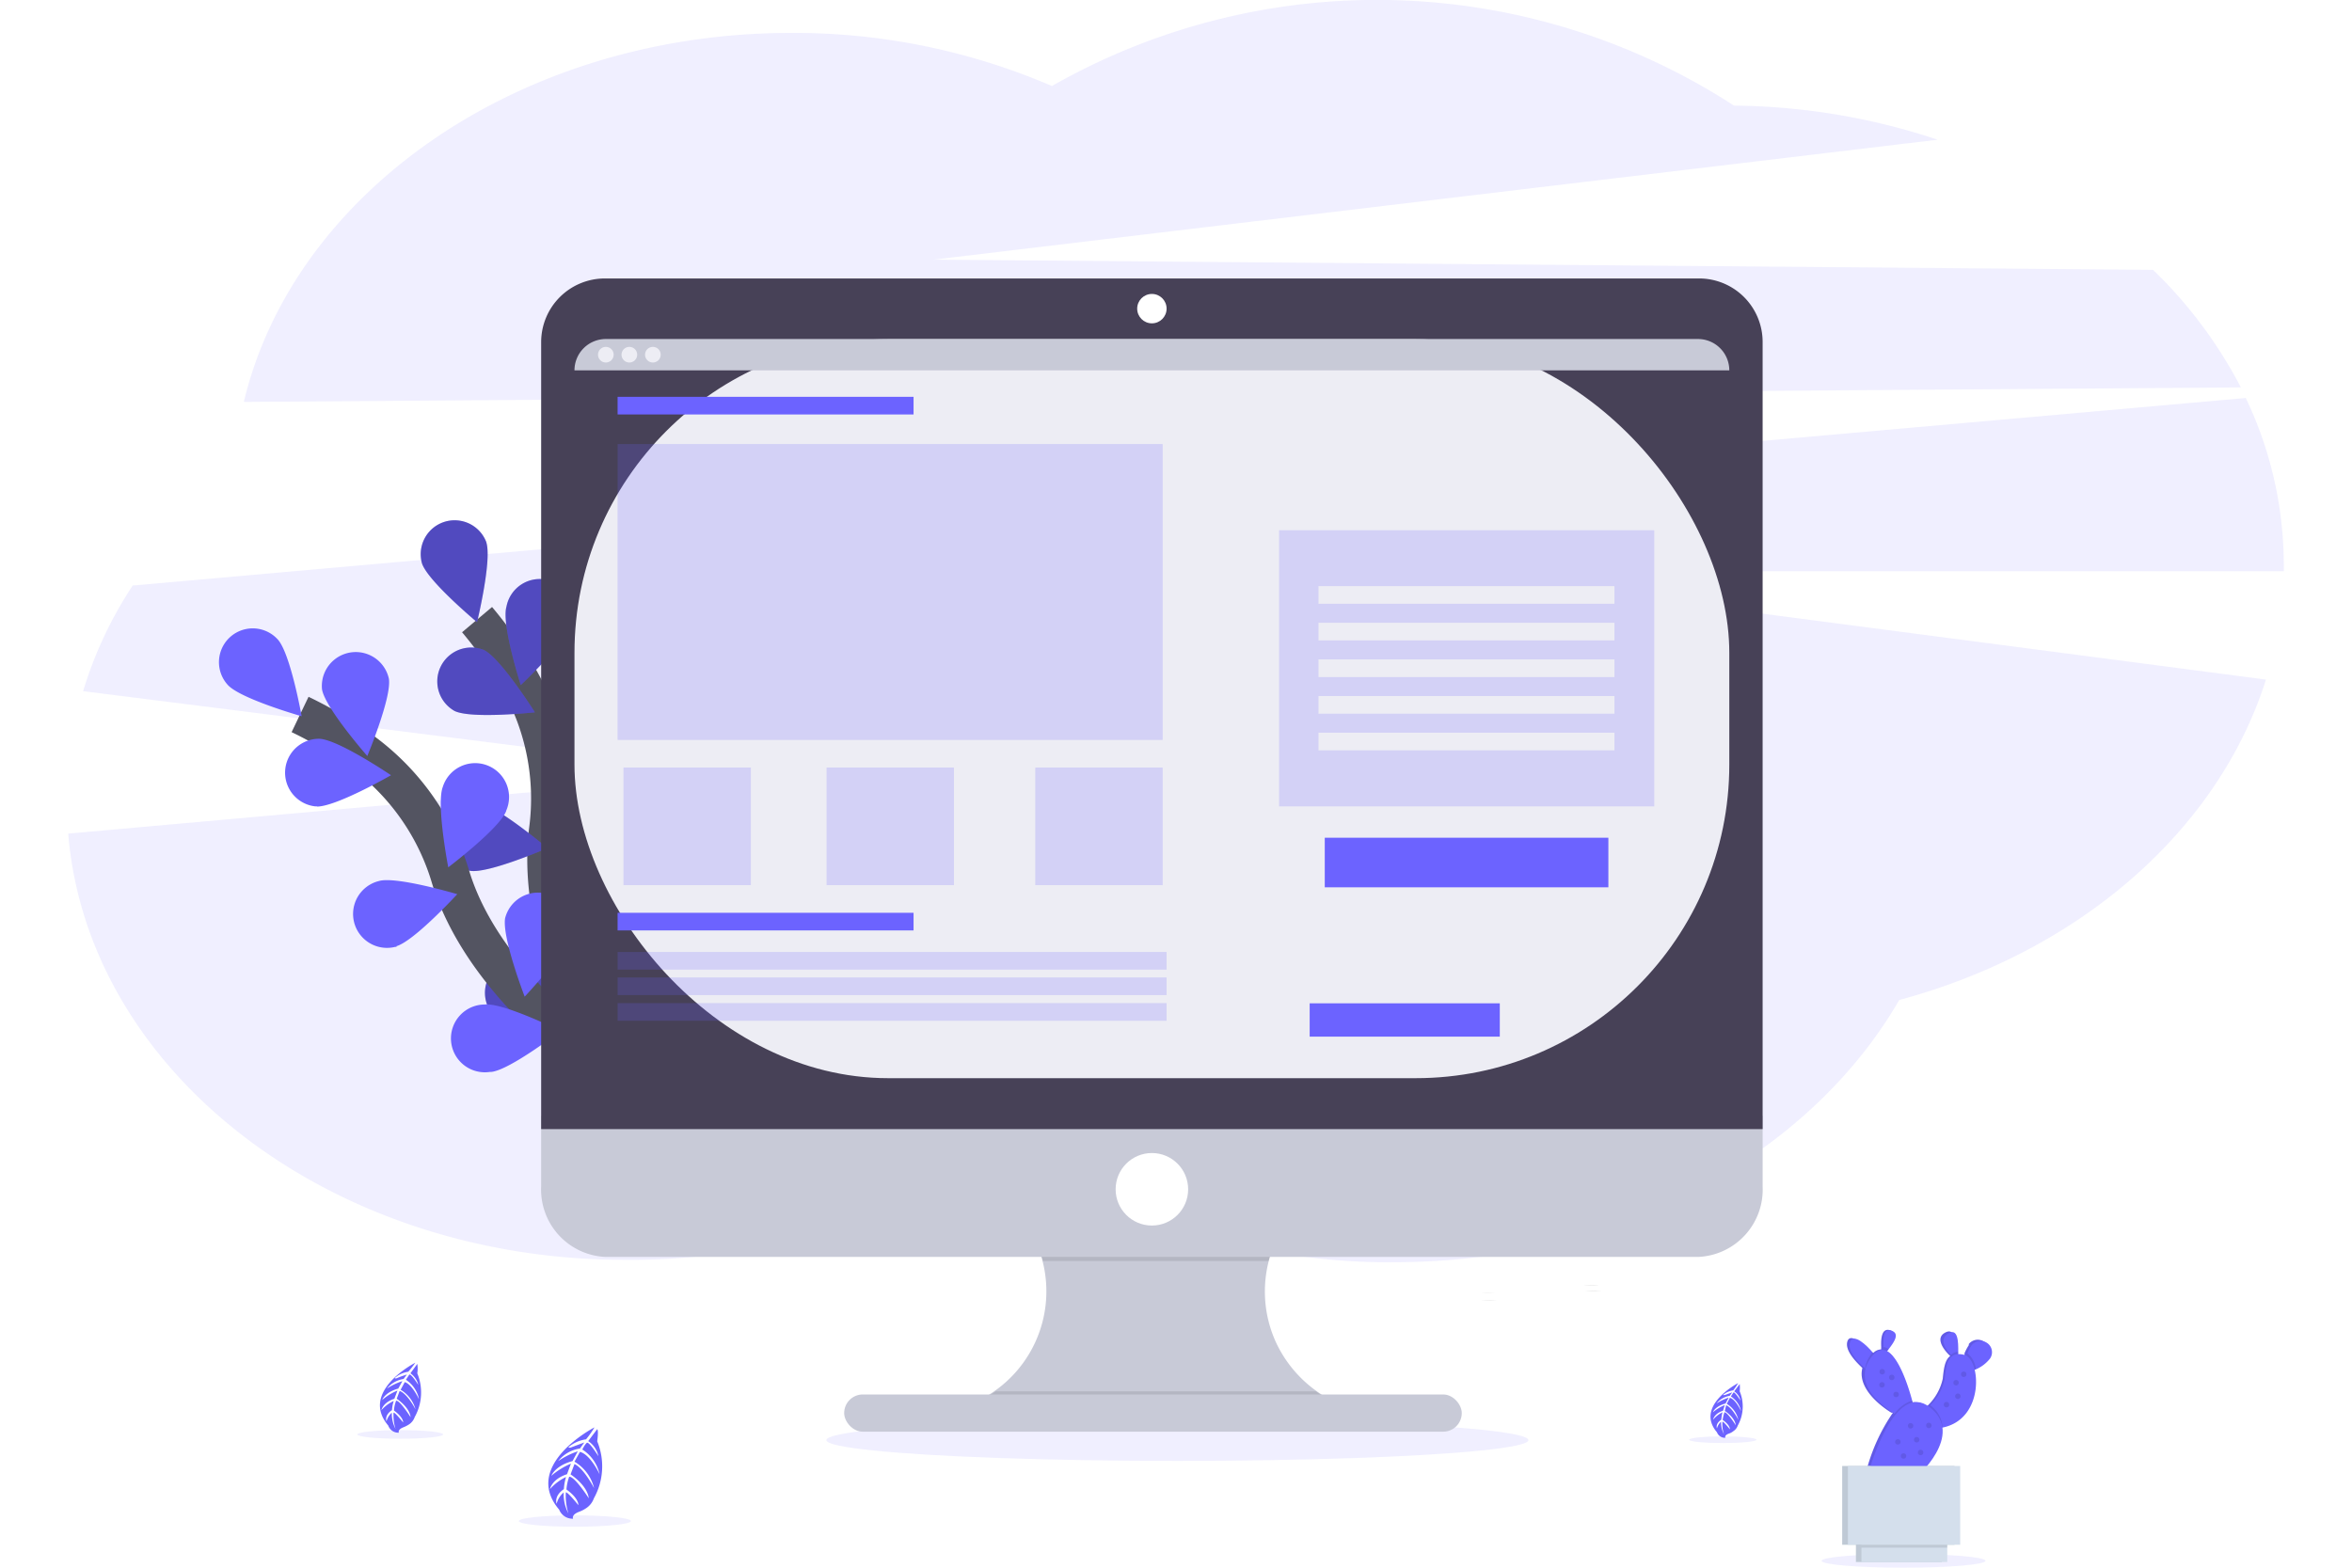 <svg xmlns="http://www.w3.org/2000/svg" viewBox="0 0 120 80"><defs><style>.cls-1{fill:#fff;}.cls-10,.cls-2,.cls-4{fill:#6c63ff;}.cls-2,.cls-7{opacity:0.1;}.cls-10,.cls-2,.cls-5,.cls-7{isolation:isolate;}.cls-3{fill:none;stroke:#535461;stroke-miterlimit:10;stroke-width:2px;}.cls-5{opacity:0.25;}.cls-6{fill:#c8cad7;}.cls-8{fill:#474157;}.cls-9{fill:#ededf4;}.cls-10{opacity:0.2;}.cls-11{fill:#d4dfec;}.cls-12{fill:#a1616a;}</style></defs><g id="レイヤー_2" data-name="レイヤー 2"><g id="レイヤー_1-2" data-name="レイヤー 1"><g id="グループ_1156" data-name="グループ 1156"><rect id="長方形_289" data-name="長方形 289" class="cls-1" width="120" height="80"/><g id="undraw_wireframing_nxyi" data-name="undraw wireframing nxyi"><path id="パス_2983" data-name="パス 2983" class="cls-2" d="M114.33,19.77a23.25,23.25,0,0,0-4.48-6l-62.21-.52L98.86,7.13A33.69,33.69,0,0,0,88.47,5.39a33.47,33.47,0,0,0-34.8-1A33.26,33.26,0,0,0,40.36,1.68C26.54,1.68,15,9.78,12.44,20.51Z"/><path id="パス_2984" data-name="パス 2984" class="cls-2" d="M116.52,28.8a19.8,19.8,0,0,0-1.94-8.49L6.77,29.88a20.59,20.59,0,0,0-2.53,5.39l33.39,4.21L3.48,42.54c1,12.15,13.35,21.75,28.4,21.75a32,32,0,0,0,19.56-6.4,31.91,31.91,0,0,0,19.72,6.52c11.36,0,21.17-5.47,25.74-13.38,9.16-2.46,16.27-8.63,18.71-16.35L73.39,29.15h43.13Z"/><path id="パス_2985" data-name="パス 2985" class="cls-3" d="M31.83,55.36s-4.62-6.67-3.84-13a12.26,12.26,0,0,0-1.48-7.64,21.31,21.31,0,0,0-2.17-3.1"/><path id="パス_2986" data-name="パス 2986" class="cls-4" d="M24.81,27.67c.3.91-.47,4.08-.47,4.08s-2.51-2.09-2.81-3a1.73,1.73,0,0,1,3.28-1.09Z"/><path id="パス_2987" data-name="パス 2987" class="cls-4" d="M29.18,31.8c-.24.92-2.61,3.16-2.61,3.16s-1-3.11-.73-4a1.73,1.73,0,1,1,3.34.87Z"/><path id="パス_2988" data-name="パス 2988" class="cls-4" d="M31.9,40.42c-.67.67-3.85,1.41-3.85,1.41s.73-3.18,1.4-3.85a1.73,1.73,0,0,1,2.48,2.4l0,0Z"/><path id="パス_2989" data-name="パス 2989" class="cls-4" d="M32.49,47.41c-.55.78-3.55,2-3.55,2s.18-3.25.73-4a1.73,1.73,0,0,1,2.82,2Z"/><path id="パス_2990" data-name="パス 2990" class="cls-4" d="M23.19,36.28c.86.42,4.1.07,4.1.07s-1.74-2.76-2.6-3.18a1.73,1.73,0,0,0-1.5,3.11Z"/><path id="パス_2991" data-name="パス 2991" class="cls-4" d="M24,44.44c.94.14,3.93-1.16,3.93-1.16S25.43,41.16,24.49,41A1.73,1.73,0,0,0,24,44.44Z"/><path id="パス_2992" data-name="パス 2992" class="cls-4" d="M25.84,52.27c.9.3,4.07-.48,4.07-.48s-2.09-2.5-3-2.8a1.73,1.73,0,0,0-1.08,3.28Z"/><path id="パス_2993" data-name="パス 2993" class="cls-5" d="M24.81,27.67c.3.91-.47,4.08-.47,4.08s-2.51-2.09-2.81-3a1.73,1.73,0,0,1,3.28-1.09Z"/><path id="パス_2994" data-name="パス 2994" class="cls-5" d="M29.18,31.8c-.24.92-2.61,3.16-2.61,3.16s-1-3.11-.73-4a1.73,1.73,0,1,1,3.34.87Z"/><path id="パス_2995" data-name="パス 2995" class="cls-5" d="M31.9,40.42c-.67.67-3.85,1.41-3.85,1.41s.73-3.18,1.4-3.85a1.73,1.73,0,0,1,2.48,2.4l0,0Z"/><path id="パス_2996" data-name="パス 2996" class="cls-5" d="M32.49,47.41c-.55.78-3.55,2-3.55,2s.18-3.25.73-4a1.73,1.73,0,0,1,2.82,2Z"/><path id="パス_2997" data-name="パス 2997" class="cls-5" d="M23.19,36.28c.86.42,4.1.07,4.1.07s-1.74-2.76-2.6-3.18a1.73,1.73,0,0,0-1.5,3.11Z"/><path id="パス_2998" data-name="パス 2998" class="cls-5" d="M24,44.44c.94.14,3.93-1.16,3.93-1.16S25.43,41.16,24.49,41A1.73,1.73,0,0,0,24,44.44Z"/><path id="パス_2999" data-name="パス 2999" class="cls-5" d="M25.84,52.27c.9.3,4.07-.48,4.07-.48s-2.09-2.5-3-2.8a1.73,1.73,0,0,0-1.08,3.28Z"/><path id="パス_3000" data-name="パス 3000" class="cls-3" d="M31.81,55.09S24.88,50.86,23,44.79a12.26,12.26,0,0,0-4.45-6.38,20,20,0,0,0-3.24-1.95"/><path id="パス_3001" data-name="パス 3001" class="cls-4" d="M14.17,32.63c.65.71,1.22,3.92,1.22,3.92s-3.13-.89-3.77-1.6a1.72,1.72,0,0,1,2.55-2.32Z"/><path id="パス_3002" data-name="パス 3002" class="cls-4" d="M19.84,34.63c.16.94-1.1,3.95-1.1,3.95s-2.15-2.45-2.31-3.4a1.73,1.73,0,0,1,3.41-.55Z"/><path id="パス_3003" data-name="パス 3003" class="cls-4" d="M25.82,41.4c-.35.89-2.95,2.86-2.95,2.86s-.62-3.2-.28-4.1a1.73,1.73,0,1,1,3.24,1.2v0Z"/><path id="パス_3004" data-name="パス 3004" class="cls-4" d="M29.19,47.55c-.19.94-2.42,3.31-2.42,3.31s-1.16-3-1-4a1.73,1.73,0,0,1,3.39.67Z"/><path id="パス_3005" data-name="パス 3005" class="cls-4" d="M16.17,41.16c1,0,3.78-1.6,3.78-1.6s-2.7-1.83-3.66-1.86a1.73,1.73,0,0,0-.2,3.45h.08Z"/><path id="パス_3006" data-name="パス 3006" class="cls-4" d="M20.21,48.29c.91-.25,3.12-2.66,3.12-2.66s-3.13-.93-4-.67a1.73,1.73,0,0,0,.83,3.36l.09,0Z"/><path id="パス_3007" data-name="パス 3007" class="cls-4" d="M25.07,54.7c.95-.1,3.53-2.09,3.53-2.09s-2.92-1.45-3.87-1.35A1.73,1.73,0,1,0,25,54.7Z"/><ellipse id="楕円形_99" data-name="楕円形 99" class="cls-2" cx="60.07" cy="73.49" rx="17.91" ry="1.06"/><path id="パス_3008" data-name="パス 3008" class="cls-6" d="M68.3,71.62v.64h-19v-.52a6.22,6.22,0,0,0,.43-11.51H68.18A6.24,6.24,0,0,0,65.1,68.5a6.34,6.34,0,0,0,3.2,3.13Z"/><path id="パス_3009" data-name="パス 3009" class="cls-7" d="M68.18,60.21a6.26,6.26,0,0,0-3.45,4.14H53.21a6.23,6.23,0,0,0-3.45-4.14Z"/><path id="パス_3010" data-name="パス 3010" class="cls-6" d="M27.61,56.94v3.6a3.44,3.44,0,0,0,3.25,3.6H86.68a3.44,3.44,0,0,0,3.25-3.6v-3.6Z"/><path id="パス_3011" data-name="パス 3011" class="cls-7" d="M68.3,71.62v.64h-19v-.52A6.28,6.28,0,0,0,50.8,71H67.14a6.32,6.32,0,0,0,1.16.66Z"/><rect id="長方形_263" data-name="長方形 263" class="cls-6" x="43.07" y="71.16" width="31.51" height="1.9" rx="0.95"/><path id="パス_3012" data-name="パス 3012" class="cls-8" d="M89.93,17.46a3.24,3.24,0,0,0-3.25-3.25H30.86a3.25,3.25,0,0,0-3.25,3.25h0V57.62H89.93Z"/><rect id="長方形_264" data-name="長方形 264" class="cls-9" x="29.31" y="17.31" width="58.92" height="37.71" rx="16"/><circle id="楕円形_101" data-name="楕円形 101" class="cls-1" cx="58.77" cy="15.75" r="0.75"/><circle id="楕円形_102" data-name="楕円形 102" class="cls-1" cx="58.77" cy="60.69" r="1.85"/><path id="パス_3013" data-name="パス 3013" class="cls-6" d="M88.23,18.9H29.31a1.6,1.6,0,0,1,1.6-1.6H86.63a1.6,1.6,0,0,1,1.6,1.6Z"/><circle id="楕円形_103" data-name="楕円形 103" class="cls-9" cx="30.91" cy="18.1" r="0.4"/><circle id="楕円形_104" data-name="楕円形 104" class="cls-9" cx="32.11" cy="18.1" r="0.4"/><circle id="楕円形_105" data-name="楕円形 105" class="cls-9" cx="33.31" cy="18.1" r="0.4"/><rect id="長方形_265" data-name="長方形 265" class="cls-4" x="31.51" y="20.25" width="15.1" height="0.9"/><rect id="長方形_266" data-name="長方形 266" class="cls-4" x="31.51" y="46.58" width="15.1" height="0.9"/><rect id="長方形_267" data-name="長方形 267" class="cls-10" x="31.51" y="48.58" width="28.01" height="0.9"/><rect id="長方形_268" data-name="長方形 268" class="cls-10" x="31.51" y="49.88" width="28.01" height="0.9"/><rect id="長方形_269" data-name="長方形 269" class="cls-10" x="31.51" y="51.19" width="28.01" height="0.9"/><rect id="長方形_270" data-name="長方形 270" class="cls-10" x="31.51" y="22.66" width="27.81" height="15.1"/><rect id="長方形_271" data-name="長方形 271" class="cls-10" x="31.81" y="39.17" width="6.5" height="6"/><rect id="長方形_272" data-name="長方形 272" class="cls-10" x="52.82" y="39.17" width="6.5" height="6"/><rect id="長方形_273" data-name="長方形 273" class="cls-10" x="42.17" y="39.17" width="6.5" height="6"/><rect id="長方形_274" data-name="長方形 274" class="cls-10" x="65.26" y="27.06" width="19.14" height="14.09"/><rect id="長方形_275" data-name="長方形 275" class="cls-9" x="67.27" y="29.91" width="15.1" height="0.9"/><rect id="長方形_276" data-name="長方形 276" class="cls-9" x="67.27" y="31.78" width="15.1" height="0.9"/><rect id="長方形_277" data-name="長方形 277" class="cls-9" x="67.27" y="33.65" width="15.1" height="0.9"/><rect id="長方形_278" data-name="長方形 278" class="cls-9" x="67.27" y="35.52" width="15.1" height="0.9"/><rect id="長方形_279" data-name="長方形 279" class="cls-9" x="67.27" y="37.39" width="15.1" height="0.9"/><rect id="長方形_280" data-name="長方形 280" class="cls-4" x="67.59" y="42.75" width="14.47" height="2.53"/><rect id="長方形_281" data-name="長方形 281" class="cls-4" x="66.82" y="51.2" width="9.7" height="1.7"/><ellipse id="楕円形_106" data-name="楕円形 106" class="cls-2" cx="29.33" cy="77.62" rx="2.86" ry="0.29"/><ellipse id="楕円形_107" data-name="楕円形 107" class="cls-2" cx="87.9" cy="73.47" rx="1.72" ry="0.17"/><path id="パス_3014" data-name="パス 3014" class="cls-4" d="M30.33,72.84s-3.73,1.93-1.8,4.2a.73.73,0,0,0,.71.46s-.11-.19.3-.35a1.71,1.71,0,0,0,.4-.21,1,1,0,0,0,.36-.48h0a3.35,3.35,0,0,0,.17-2.91s.08-.54,0-.62l-.46.61a1.21,1.21,0,0,1,.52.77s-.48-.77-.59-.68-.23.34-.23.34a2,2,0,0,1,.88,1.26s-.46-1-1-1.14l-.28.5a2.17,2.17,0,0,1,1,1.35s-.51-1-1-1.23l-.2.53s.85.54.93,1.22c0,0-.72-1.13-1-1.1a2.44,2.44,0,0,0-.14.65s.6.4.61.8c0,0-.56-.7-.64-.65A3,3,0,0,0,29,77.23a2.1,2.1,0,0,1-.24-1.07,1.1,1.1,0,0,0-.36.58s-.16-.39.37-.75a2.6,2.6,0,0,1,.11-.62,2.62,2.62,0,0,0-.82.62s.09-.51.87-.76l.2-.54a3.82,3.82,0,0,0-1,.62s.18-.51,1.08-.75l.27-.5a4.09,4.09,0,0,0-1,.5,1.71,1.71,0,0,1,1.11-.64l.22-.31-.64.24c-.14.06-.17,0-.17,0a1.79,1.79,0,0,1,.9-.4A4.62,4.62,0,0,0,30.33,72.84Z"/><ellipse id="楕円形_108" data-name="楕円形 108" class="cls-2" cx="20.42" cy="73.2" rx="2.19" ry="0.22"/><path id="パス_3015" data-name="パス 3015" class="cls-4" d="M21.19,69.54S18.33,71,19.81,72.75a.54.54,0,0,0,.54.36s-.08-.15.22-.27a1.51,1.51,0,0,0,.31-.16.74.74,0,0,0,.28-.37h0a2.57,2.57,0,0,0,.13-2.23,1.49,1.49,0,0,0,0-.48l-.35.48a1,1,0,0,1,.4.59s-.37-.59-.46-.52l-.17.26a1.56,1.56,0,0,1,.67,1s-.35-.77-.73-.88l-.21.39a1.69,1.69,0,0,1,.76,1s-.4-.79-.81-.94l-.15.4s.65.42.71.94c0,0-.55-.87-.74-.84a1.72,1.72,0,0,0-.11.5s.46.31.47.61c0,0-.43-.54-.49-.5a2.34,2.34,0,0,0,.1.83,1.71,1.71,0,0,1-.19-.83.88.88,0,0,0-.27.44s-.13-.3.28-.57a1.86,1.86,0,0,1,.09-.47,1.93,1.93,0,0,0-.63.47s.07-.39.66-.58l.16-.42a2.83,2.83,0,0,0-.78.48s.13-.39.82-.58l.21-.38a3.2,3.2,0,0,0-.79.38,1.35,1.35,0,0,1,.85-.49l.17-.23s-.39.13-.49.18-.13,0-.13,0a1.34,1.34,0,0,1,.69-.32A4.34,4.34,0,0,0,21.19,69.54Z"/><path id="パス_3016" data-name="パス 3016" class="cls-4" d="M88.68,70.58s-2.23,1.16-1.08,2.51a.43.43,0,0,0,.43.28s-.07-.12.17-.21a.7.7,0,0,0,.24-.13.54.54,0,0,0,.22-.28h0a2,2,0,0,0,.1-1.75,1.53,1.53,0,0,0,0-.37l-.28.37a.77.77,0,0,1,.32.47s-.3-.47-.36-.41l-.13.2a1.22,1.22,0,0,1,.52.75s-.27-.6-.57-.68l-.16.31a1.28,1.28,0,0,1,.59.81s-.31-.62-.62-.74L88,72s.51.32.56.73c0,0-.43-.68-.58-.66a2.74,2.74,0,0,0-.09.39s.37.24.37.48c0,0-.33-.42-.38-.39a1.53,1.53,0,0,0,.08.64,1.21,1.21,0,0,1-.15-.64.68.68,0,0,0-.21.34s-.1-.23.22-.44a2.5,2.5,0,0,1,.06-.38,1.47,1.47,0,0,0-.48.38s.05-.31.51-.46L88,71.7a2.26,2.26,0,0,0-.61.37s.1-.3.65-.45l.16-.3a2.53,2.53,0,0,0-.62.3,1.08,1.08,0,0,1,.67-.39l.13-.18-.38.14c-.09,0-.1,0-.1,0a1.07,1.07,0,0,1,.53-.24A2.7,2.7,0,0,0,88.68,70.58Z"/><ellipse id="楕円形_109" data-name="楕円形 109" class="cls-2" cx="97.12" cy="79.65" rx="4.18" ry="0.35"/><path id="パス_3017" data-name="パス 3017" class="cls-4" d="M100.46,68.63a2.55,2.55,0,0,0-.23.43.56.56,0,0,1,0,.12l-.08,0a1,1,0,0,0-.35,0V69c0-.53-.05-1.26-.55-1s-.14.8.17,1.12a.6.6,0,0,1,.08.08c-.28.2-.33.67-.38,1.16a2.7,2.7,0,0,1-.74,1.34l-.08.08a1,1,0,0,0-.8-.21.93.93,0,0,0,0-.13c-.22-.81-.69-2.21-1.28-2.52l.08-.1c.25-.33.53-.82.12-.94s-.46.42-.44.83c0,.05,0,.1,0,.15a.61.61,0,0,0-.43.21L95.41,69c-.34-.4-1-1-1.15-.56s.37,1,.76,1.37l0,0c-.26,1,.87,1.91,1.48,2.28l.08,0A9.36,9.36,0,0,0,95.24,75l2.36.42s1.56-1.35,1.36-2.61h0a2.38,2.38,0,0,0,1.69-2.91l0-.06h0a1.74,1.74,0,0,0,.72-.54.58.58,0,0,0-.93-.7Z"/><path id="パス_3018" data-name="パス 3018" class="cls-7" d="M100.46,68.63a2.55,2.55,0,0,0-.23.43.56.56,0,0,1,0,.12l-.08,0a1,1,0,0,0-.35,0V69c0-.53-.05-1.26-.55-1s-.14.8.17,1.12a.6.6,0,0,1,.08.08c-.28.2-.33.67-.38,1.16a2.7,2.7,0,0,1-.74,1.34l-.08.08a1,1,0,0,0-.8-.21.93.93,0,0,0,0-.13c-.22-.81-.69-2.21-1.28-2.52l.08-.1c.25-.33.53-.82.12-.94s-.46.42-.44.83c0,.05,0,.1,0,.15a.61.61,0,0,0-.43.21L95.41,69c-.34-.4-1-1-1.15-.56s.37,1,.76,1.37l0,0c-.26,1,.87,1.91,1.48,2.28l.08,0A9.36,9.36,0,0,0,95.24,75l2.36.42s1.56-1.35,1.36-2.61h0a2.38,2.38,0,0,0,1.69-2.91l0-.06h0a1.74,1.74,0,0,0,.72-.54.58.58,0,0,0-.93-.7Z"/><path id="パス_3019" data-name="パス 3019" class="cls-4" d="M95.78,69.31l-.28.8s-.15-.11-.34-.28c-.39-.33-.94-.92-.76-1.36s.81.15,1.15.55Z"/><path id="パス_3020" data-name="パス 3020" class="cls-4" d="M96.36,68.85a2.69,2.69,0,0,1-.27.32c0-.14,0-.28,0-.42,0-.42,0-1,.43-.84S96.61,68.52,96.36,68.85Z"/><path id="パス_3021" data-name="パス 3021" class="cls-4" d="M99.91,69c0,.26,0,.48,0,.48l-.34-.31c-.31-.32-.66-.82-.17-1.12S99.92,68.45,99.91,69Z"/><path id="パス_3022" data-name="パス 3022" class="cls-4" d="M101.53,69.33a1.85,1.85,0,0,1-.72.55l-.24.08-.33-.45a3.22,3.22,0,0,1,.14-.44,1.59,1.59,0,0,1,.22-.43.59.59,0,0,1,.82-.08A.57.57,0,0,1,101.53,69.33Z"/><path id="パス_3023" data-name="パス 3023" class="cls-7" d="M95.55,69c.14.16.23.28.23.28l-.28.8a3.39,3.39,0,0,1-.34-.27,1.52,1.52,0,0,1,.31-.71A.39.39,0,0,1,95.55,69Z"/><path id="パス_3024" data-name="パス 3024" class="cls-7" d="M96.36,68.85l-.27.32c0-.14,0-.28,0-.43A.59.59,0,0,1,96.36,68.85Z"/><path id="パス_3025" data-name="パス 3025" class="cls-4" d="M97.71,72.05l-.68.3a3.62,3.62,0,0,1-.37-.21c-.71-.44-2.16-1.55-1.2-2.86s1.78,1,2.1,2.19C97.66,71.81,97.71,72.05,97.71,72.05Z"/><path id="パス_3026" data-name="パス 3026" class="cls-7" d="M99.53,69.15a.58.58,0,0,1,.38-.17c0,.26,0,.48,0,.48Z"/><path id="パス_3027" data-name="パス 3027" class="cls-7" d="M100.81,69.87a1,1,0,0,1-.24.09l-.32-.45a3.33,3.33,0,0,1,.13-.45A1.19,1.19,0,0,1,100.81,69.87Z"/><path id="パス_3028" data-name="パス 3028" class="cls-4" d="M99.11,72.85l-.11,0c-2.3.34-.76-.89-.76-.89l.24-.25a2.7,2.7,0,0,0,.74-1.34c.08-.74.16-1.44,1-1.23S101.28,72.41,99.11,72.85Z"/><rect id="長方形_282" data-name="長方形 282" class="cls-11" x="94.69" y="78.56" width="4.38" height="1.15"/><rect id="長方形_283" data-name="長方形 283" class="cls-11" x="93.99" y="74.81" width="5.73" height="4.02"/><rect id="長方形_284" data-name="長方形 284" class="cls-7" x="94.69" y="78.56" width="4.38" height="1.15"/><rect id="長方形_285" data-name="長方形 285" class="cls-7" x="93.99" y="74.81" width="5.73" height="4.02"/><rect id="長方形_286" data-name="長方形 286" class="cls-11" x="94.97" y="78.56" width="4.38" height="1.15"/><path id="パス_3029" data-name="パス 3029" class="cls-7" d="M97.56,71.47c.1.34.15.58.15.58l-.68.3a3.62,3.62,0,0,1-.37-.21A1.82,1.82,0,0,1,97.56,71.47Z"/><path id="パス_3030" data-name="パス 3030" class="cls-7" d="M99.11,72.85l-.11,0c-2.3.34-.76-.89-.76-.89l.24-.25A1.49,1.49,0,0,1,99.11,72.85Z"/><path id="パス_3031" data-name="パス 3031" class="cls-4" d="M95.38,75s1.29-4.6,3.09-3.18-.73,3.6-.73,3.6Z"/><circle id="楕円形_110" data-name="楕円形 110" class="cls-7" cx="96.03" cy="70" r="0.14"/><circle id="楕円形_111" data-name="楕円形 111" class="cls-7" cx="96.02" cy="70.67" r="0.14"/><circle id="楕円形_112" data-name="楕円形 112" class="cls-7" cx="100.19" cy="70.13" r="0.14"/><circle id="楕円形_113" data-name="楕円形 113" class="cls-7" cx="96.83" cy="73.58" r="0.14"/><circle id="楕円形_114" data-name="楕円形 114" class="cls-7" cx="99.89" cy="71.25" r="0.14"/><circle id="楕円形_115" data-name="楕円形 115" class="cls-7" cx="98.41" cy="72.74" r="0.14"/><circle id="楕円形_116" data-name="楕円形 116" class="cls-7" cx="96.52" cy="70.29" r="0.14"/><circle id="楕円形_117" data-name="楕円形 117" class="cls-7" cx="99.8" cy="70.56" r="0.14"/><circle id="楕円形_118" data-name="楕円形 118" class="cls-7" cx="99.31" cy="71.68" r="0.14"/><circle id="楕円形_119" data-name="楕円形 119" class="cls-7" cx="97.79" cy="73.47" r="0.14"/><circle id="楕円形_120" data-name="楕円形 120" class="cls-7" cx="97.48" cy="72.76" r="0.14"/><circle id="楕円形_121" data-name="楕円形 121" class="cls-7" cx="96.74" cy="71.16" r="0.14"/><rect id="長方形_287" data-name="長方形 287" class="cls-7" x="94.97" y="78.56" width="4.38" height="0.42"/><rect id="長方形_288" data-name="長方形 288" class="cls-11" x="94.28" y="74.81" width="5.73" height="4.02"/><circle id="楕円形_122" data-name="楕円形 122" class="cls-7" cx="97.99" cy="74.12" r="0.14"/><circle id="楕円形_123" data-name="楕円形 123" class="cls-7" cx="97.12" cy="74.3" r="0.14"/><path id="パス_3034" data-name="パス 3034" class="cls-12" d="M75.43,77.3l.06,0Z"/><path id="パス_3036" data-name="パス 3036" class="cls-12" d="M80.53,76.85l.08,0Z"/><path id="パス_3077" data-name="パス 3077" class="cls-7" d="M75.58,66a3.86,3.86,0,0,1,.68,0C76.64,66,75.58,66,75.58,66Z"/><path id="パス_3078" data-name="パス 3078" class="cls-7" d="M75.58,66.35a3.86,3.86,0,0,1,.68,0C76.64,66.38,75.58,66.35,75.58,66.35Z"/><path id="パス_3079" data-name="パス 3079" class="cls-7" d="M80.78,65.6a4,4,0,0,1,.69,0C81.85,65.64,80.78,65.6,80.78,65.6Z"/><path id="パス_3080" data-name="パス 3080" class="cls-7" d="M80.9,65.88a2.66,2.66,0,0,1,.69,0C82,65.91,80.9,65.88,80.9,65.88Z"/></g></g></g></g></svg>